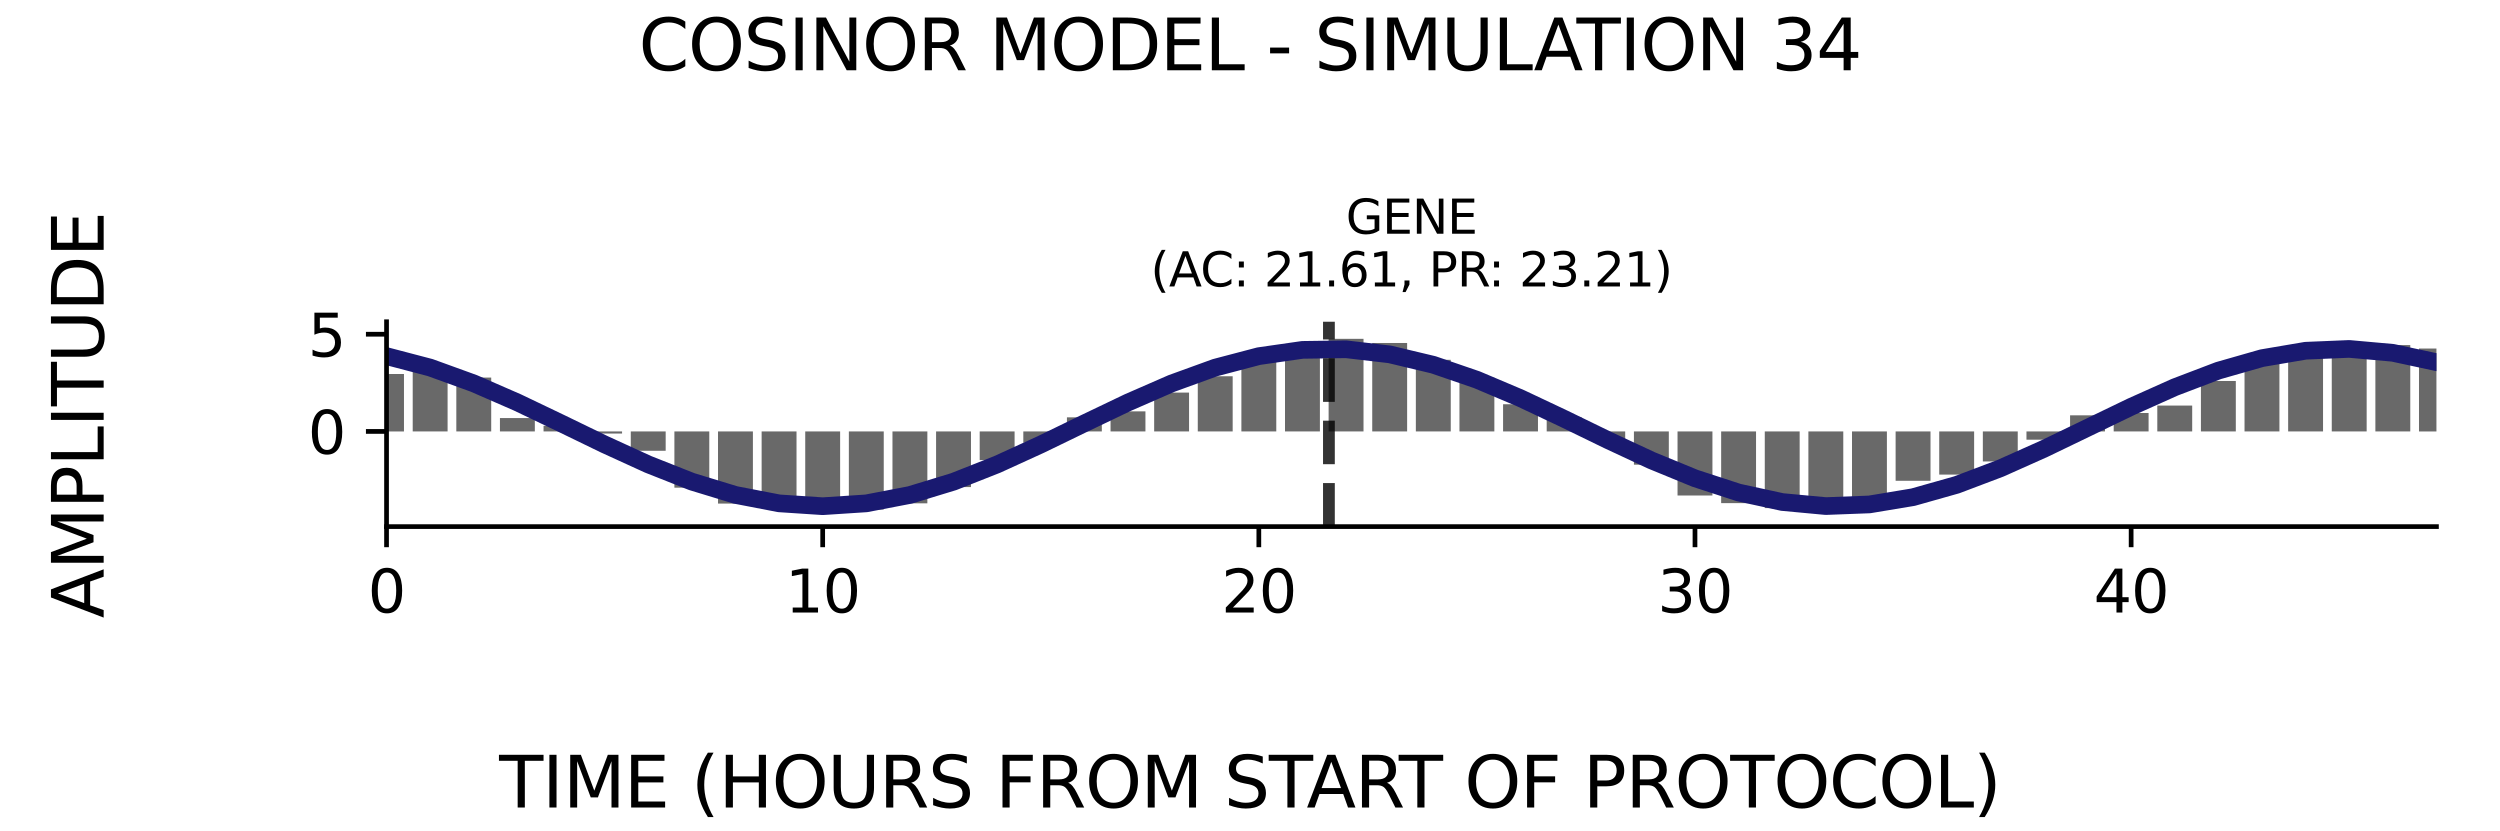 <?xml version="1.0" encoding="utf-8" standalone="no"?>
<!DOCTYPE svg PUBLIC "-//W3C//DTD SVG 1.1//EN"
  "http://www.w3.org/Graphics/SVG/1.1/DTD/svg11.dtd">
<svg xmlns:xlink="http://www.w3.org/1999/xlink" width="424.8pt" height="141.12pt" viewBox="0 0 424.8 141.12" xmlns="http://www.w3.org/2000/svg" version="1.1">
 <defs>
  <style type="text/css">*{stroke-linejoin: round; stroke-linecap: butt}</style>
 </defs>
 <g id="figure_1">
  <g id="patch_1">
   <path d="M 0 141.12 
L 424.8 141.12 
L 424.8 0 
L 0 0 
z
" style="fill: #ffffff"/>
  </g>
  <g id="axes_1">
   <g id="patch_2">
    <path d="M 65.68 89.48 
L 414 89.48 
L 414 54.672 
L 65.68 54.672 
z
" style="fill: #ffffff"/>
   </g>
   <g id="patch_3">
    <path d="M 62.716 73.309 
L 68.644 73.309 
L 68.644 63.55 
L 62.716 63.55 
z
" clip-path="url(#p3f9bea09cc)" style="fill: #696969"/>
   </g>
   <g id="patch_4">
    <path d="M 70.127 73.309 
L 76.055 73.309 
L 76.055 62.253 
L 70.127 62.253 
z
" clip-path="url(#p3f9bea09cc)" style="fill: #696969"/>
   </g>
   <g id="patch_5">
    <path d="M 77.538 73.309 
L 83.467 73.309 
L 83.467 64.156 
L 77.538 64.156 
z
" clip-path="url(#p3f9bea09cc)" style="fill: #696969"/>
   </g>
   <g id="patch_6">
    <path d="M 84.949 73.309 
L 90.878 73.309 
L 90.878 71.036 
L 84.949 71.036 
z
" clip-path="url(#p3f9bea09cc)" style="fill: #696969"/>
   </g>
   <g id="patch_7">
    <path d="M 92.36 73.309 
L 98.289 73.309 
L 98.289 72.352 
L 92.36 72.352 
z
" clip-path="url(#p3f9bea09cc)" style="fill: #696969"/>
   </g>
   <g id="patch_8">
    <path d="M 99.771 73.309 
L 105.7 73.309 
L 105.7 73.666 
L 99.771 73.666 
z
" clip-path="url(#p3f9bea09cc)" style="fill: #696969"/>
   </g>
   <g id="patch_9">
    <path d="M 107.182 73.309 
L 113.111 73.309 
L 113.111 76.596 
L 107.182 76.596 
z
" clip-path="url(#p3f9bea09cc)" style="fill: #696969"/>
   </g>
   <g id="patch_10">
    <path d="M 114.593 73.309 
L 120.522 73.309 
L 120.522 82.866 
L 114.593 82.866 
z
" clip-path="url(#p3f9bea09cc)" style="fill: #696969"/>
   </g>
   <g id="patch_11">
    <path d="M 122.004 73.309 
L 127.933 73.309 
L 127.933 85.568 
L 122.004 85.568 
z
" clip-path="url(#p3f9bea09cc)" style="fill: #696969"/>
   </g>
   <g id="patch_12">
    <path d="M 129.415 73.309 
L 135.344 73.309 
L 135.344 84.694 
L 129.415 84.694 
z
" clip-path="url(#p3f9bea09cc)" style="fill: #696969"/>
   </g>
   <g id="patch_13">
    <path d="M 136.826 73.309 
L 142.755 73.309 
L 142.755 85.728 
L 136.826 85.728 
z
" clip-path="url(#p3f9bea09cc)" style="fill: #696969"/>
   </g>
   <g id="patch_14">
    <path d="M 144.237 73.309 
L 150.166 73.309 
L 150.166 86.579 
L 144.237 86.579 
z
" clip-path="url(#p3f9bea09cc)" style="fill: #696969"/>
   </g>
   <g id="patch_15">
    <path d="M 151.648 73.309 
L 157.577 73.309 
L 157.577 85.526 
L 151.648 85.526 
z
" clip-path="url(#p3f9bea09cc)" style="fill: #696969"/>
   </g>
   <g id="patch_16">
    <path d="M 159.059 73.309 
L 164.988 73.309 
L 164.988 82.765 
L 159.059 82.765 
z
" clip-path="url(#p3f9bea09cc)" style="fill: #696969"/>
   </g>
   <g id="patch_17">
    <path d="M 166.47 73.309 
L 172.399 73.309 
L 172.399 78.171 
L 166.47 78.171 
z
" clip-path="url(#p3f9bea09cc)" style="fill: #696969"/>
   </g>
   <g id="patch_18">
    <path d="M 173.882 73.309 
L 179.81 73.309 
L 179.81 75.239 
L 173.882 75.239 
z
" clip-path="url(#p3f9bea09cc)" style="fill: #696969"/>
   </g>
   <g id="patch_19">
    <path d="M 181.293 73.309 
L 187.221 73.309 
L 187.221 70.915 
L 181.293 70.915 
z
" clip-path="url(#p3f9bea09cc)" style="fill: #696969"/>
   </g>
   <g id="patch_20">
    <path d="M 188.704 73.309 
L 194.633 73.309 
L 194.633 69.898 
L 188.704 69.898 
z
" clip-path="url(#p3f9bea09cc)" style="fill: #696969"/>
   </g>
   <g id="patch_21">
    <path d="M 196.115 73.309 
L 202.044 73.309 
L 202.044 66.708 
L 196.115 66.708 
z
" clip-path="url(#p3f9bea09cc)" style="fill: #696969"/>
   </g>
   <g id="patch_22">
    <path d="M 203.526 73.309 
L 209.455 73.309 
L 209.455 63.933 
L 203.526 63.933 
z
" clip-path="url(#p3f9bea09cc)" style="fill: #696969"/>
   </g>
   <g id="patch_23">
    <path d="M 210.937 73.309 
L 216.866 73.309 
L 216.866 60.038 
L 210.937 60.038 
z
" clip-path="url(#p3f9bea09cc)" style="fill: #696969"/>
   </g>
   <g id="patch_24">
    <path d="M 218.348 73.309 
L 224.277 73.309 
L 224.277 58.916 
L 218.348 58.916 
z
" clip-path="url(#p3f9bea09cc)" style="fill: #696969"/>
   </g>
   <g id="patch_25">
    <path d="M 225.759 73.309 
L 231.688 73.309 
L 231.688 57.573 
L 225.759 57.573 
z
" clip-path="url(#p3f9bea09cc)" style="fill: #696969"/>
   </g>
   <g id="patch_26">
    <path d="M 233.17 73.309 
L 239.099 73.309 
L 239.099 58.28 
L 233.17 58.28 
z
" clip-path="url(#p3f9bea09cc)" style="fill: #696969"/>
   </g>
   <g id="patch_27">
    <path d="M 240.581 73.309 
L 246.51 73.309 
L 246.51 61.14 
L 240.581 61.14 
z
" clip-path="url(#p3f9bea09cc)" style="fill: #696969"/>
   </g>
   <g id="patch_28">
    <path d="M 247.992 73.309 
L 253.921 73.309 
L 253.921 64.173 
L 247.992 64.173 
z
" clip-path="url(#p3f9bea09cc)" style="fill: #696969"/>
   </g>
   <g id="patch_29">
    <path d="M 255.403 73.309 
L 261.332 73.309 
L 261.332 68.69 
L 255.403 68.69 
z
" clip-path="url(#p3f9bea09cc)" style="fill: #696969"/>
   </g>
   <g id="patch_30">
    <path d="M 262.814 73.309 
L 268.743 73.309 
L 268.743 70.882 
L 262.814 70.882 
z
" clip-path="url(#p3f9bea09cc)" style="fill: #696969"/>
   </g>
   <g id="patch_31">
    <path d="M 270.225 73.309 
L 276.154 73.309 
L 276.154 74.619 
L 270.225 74.619 
z
" clip-path="url(#p3f9bea09cc)" style="fill: #696969"/>
   </g>
   <g id="patch_32">
    <path d="M 277.636 73.309 
L 283.565 73.309 
L 283.565 78.958 
L 277.636 78.958 
z
" clip-path="url(#p3f9bea09cc)" style="fill: #696969"/>
   </g>
   <g id="patch_33">
    <path d="M 285.047 73.309 
L 290.976 73.309 
L 290.976 84.196 
L 285.047 84.196 
z
" clip-path="url(#p3f9bea09cc)" style="fill: #696969"/>
   </g>
   <g id="patch_34">
    <path d="M 292.459 73.309 
L 298.387 73.309 
L 298.387 85.492 
L 292.459 85.492 
z
" clip-path="url(#p3f9bea09cc)" style="fill: #696969"/>
   </g>
   <g id="patch_35">
    <path d="M 299.87 73.309 
L 305.798 73.309 
L 305.798 86.334 
L 299.87 86.334 
z
" clip-path="url(#p3f9bea09cc)" style="fill: #696969"/>
   </g>
   <g id="patch_36">
    <path d="M 307.281 73.309 
L 313.21 73.309 
L 313.21 85.235 
L 307.281 85.235 
z
" clip-path="url(#p3f9bea09cc)" style="fill: #696969"/>
   </g>
   <g id="patch_37">
    <path d="M 314.692 73.309 
L 320.621 73.309 
L 320.621 84.66 
L 314.692 84.66 
z
" clip-path="url(#p3f9bea09cc)" style="fill: #696969"/>
   </g>
   <g id="patch_38">
    <path d="M 322.103 73.309 
L 328.032 73.309 
L 328.032 81.696 
L 322.103 81.696 
z
" clip-path="url(#p3f9bea09cc)" style="fill: #696969"/>
   </g>
   <g id="patch_39">
    <path d="M 329.514 73.309 
L 335.443 73.309 
L 335.443 80.643 
L 329.514 80.643 
z
" clip-path="url(#p3f9bea09cc)" style="fill: #696969"/>
   </g>
   <g id="patch_40">
    <path d="M 336.925 73.309 
L 342.854 73.309 
L 342.854 78.411 
L 336.925 78.411 
z
" clip-path="url(#p3f9bea09cc)" style="fill: #696969"/>
   </g>
   <g id="patch_41">
    <path d="M 344.336 73.309 
L 350.265 73.309 
L 350.265 74.712 
L 344.336 74.712 
z
" clip-path="url(#p3f9bea09cc)" style="fill: #696969"/>
   </g>
   <g id="patch_42">
    <path d="M 351.747 73.309 
L 357.676 73.309 
L 357.676 70.573 
L 351.747 70.573 
z
" clip-path="url(#p3f9bea09cc)" style="fill: #696969"/>
   </g>
   <g id="patch_43">
    <path d="M 359.158 73.309 
L 365.087 73.309 
L 365.087 70.177 
L 359.158 70.177 
z
" clip-path="url(#p3f9bea09cc)" style="fill: #696969"/>
   </g>
   <g id="patch_44">
    <path d="M 366.569 73.309 
L 372.498 73.309 
L 372.498 68.914 
L 366.569 68.914 
z
" clip-path="url(#p3f9bea09cc)" style="fill: #696969"/>
   </g>
   <g id="patch_45">
    <path d="M 373.98 73.309 
L 379.909 73.309 
L 379.909 64.736 
L 373.98 64.736 
z
" clip-path="url(#p3f9bea09cc)" style="fill: #696969"/>
   </g>
   <g id="patch_46">
    <path d="M 381.391 73.309 
L 387.32 73.309 
L 387.32 61.657 
L 381.391 61.657 
z
" clip-path="url(#p3f9bea09cc)" style="fill: #696969"/>
   </g>
   <g id="patch_47">
    <path d="M 388.802 73.309 
L 394.731 73.309 
L 394.731 59.023 
L 388.802 59.023 
z
" clip-path="url(#p3f9bea09cc)" style="fill: #696969"/>
   </g>
   <g id="patch_48">
    <path d="M 396.213 73.309 
L 402.142 73.309 
L 402.142 58.839 
L 396.213 58.839 
z
" clip-path="url(#p3f9bea09cc)" style="fill: #696969"/>
   </g>
   <g id="patch_49">
    <path d="M 403.625 73.309 
L 409.553 73.309 
L 409.553 58.636 
L 403.625 58.636 
z
" clip-path="url(#p3f9bea09cc)" style="fill: #696969"/>
   </g>
   <g id="patch_50">
    <path d="M 411.036 73.309 
L 416.964 73.309 
L 416.964 59.225 
L 411.036 59.225 
z
" clip-path="url(#p3f9bea09cc)" style="fill: #696969"/>
   </g>
   <g id="matplotlib.axis_1">
    <g id="xtick_1">
     <g id="line2d_1">
      <defs>
       <path id="ma8e24f4838" d="M 0 0 
L 0 3.5 
" style="stroke: #000000; stroke-width: 0.8"/>
      </defs>
      <g>
       <use xlink:href="#ma8e24f4838" x="65.68" y="89.48" style="stroke: #000000; stroke-width: 0.8"/>
      </g>
     </g>
     <g id="text_1">
      <!-- 0 -->
      <g transform="translate(62.499 104.078) scale(0.1 -0.1)">
       <defs>
        <path id="DejaVuSans-30" d="M 2034 4250 
Q 1547 4250 1301 3770 
Q 1056 3291 1056 2328 
Q 1056 1369 1301 889 
Q 1547 409 2034 409 
Q 2525 409 2770 889 
Q 3016 1369 3016 2328 
Q 3016 3291 2770 3770 
Q 2525 4250 2034 4250 
z
M 2034 4750 
Q 2819 4750 3233 4129 
Q 3647 3509 3647 2328 
Q 3647 1150 3233 529 
Q 2819 -91 2034 -91 
Q 1250 -91 836 529 
Q 422 1150 422 2328 
Q 422 3509 836 4129 
Q 1250 4750 2034 4750 
z
" transform="scale(0.016)"/>
       </defs>
       <use xlink:href="#DejaVuSans-30"/>
      </g>
     </g>
    </g>
    <g id="xtick_2">
     <g id="line2d_2">
      <g>
       <use xlink:href="#ma8e24f4838" x="139.791" y="89.48" style="stroke: #000000; stroke-width: 0.8"/>
      </g>
     </g>
     <g id="text_2">
      <!-- 10 -->
      <g transform="translate(133.428 104.078) scale(0.1 -0.1)">
       <defs>
        <path id="DejaVuSans-31" d="M 794 531 
L 1825 531 
L 1825 4091 
L 703 3866 
L 703 4441 
L 1819 4666 
L 2450 4666 
L 2450 531 
L 3481 531 
L 3481 0 
L 794 0 
L 794 531 
z
" transform="scale(0.016)"/>
       </defs>
       <use xlink:href="#DejaVuSans-31"/>
       <use xlink:href="#DejaVuSans-30" x="63.623"/>
      </g>
     </g>
    </g>
    <g id="xtick_3">
     <g id="line2d_3">
      <g>
       <use xlink:href="#ma8e24f4838" x="213.901" y="89.48" style="stroke: #000000; stroke-width: 0.8"/>
      </g>
     </g>
     <g id="text_3">
      <!-- 20 -->
      <g transform="translate(207.539 104.078) scale(0.1 -0.1)">
       <defs>
        <path id="DejaVuSans-32" d="M 1228 531 
L 3431 531 
L 3431 0 
L 469 0 
L 469 531 
Q 828 903 1448 1529 
Q 2069 2156 2228 2338 
Q 2531 2678 2651 2914 
Q 2772 3150 2772 3378 
Q 2772 3750 2511 3984 
Q 2250 4219 1831 4219 
Q 1534 4219 1204 4116 
Q 875 4013 500 3803 
L 500 4441 
Q 881 4594 1212 4672 
Q 1544 4750 1819 4750 
Q 2544 4750 2975 4387 
Q 3406 4025 3406 3419 
Q 3406 3131 3298 2873 
Q 3191 2616 2906 2266 
Q 2828 2175 2409 1742 
Q 1991 1309 1228 531 
z
" transform="scale(0.016)"/>
       </defs>
       <use xlink:href="#DejaVuSans-32"/>
       <use xlink:href="#DejaVuSans-30" x="63.623"/>
      </g>
     </g>
    </g>
    <g id="xtick_4">
     <g id="line2d_4">
      <g>
       <use xlink:href="#ma8e24f4838" x="288.012" y="89.48" style="stroke: #000000; stroke-width: 0.8"/>
      </g>
     </g>
     <g id="text_4">
      <!-- 30 -->
      <g transform="translate(281.649 104.078) scale(0.1 -0.1)">
       <defs>
        <path id="DejaVuSans-33" d="M 2597 2516 
Q 3050 2419 3304 2112 
Q 3559 1806 3559 1356 
Q 3559 666 3084 287 
Q 2609 -91 1734 -91 
Q 1441 -91 1130 -33 
Q 819 25 488 141 
L 488 750 
Q 750 597 1062 519 
Q 1375 441 1716 441 
Q 2309 441 2620 675 
Q 2931 909 2931 1356 
Q 2931 1769 2642 2001 
Q 2353 2234 1838 2234 
L 1294 2234 
L 1294 2753 
L 1863 2753 
Q 2328 2753 2575 2939 
Q 2822 3125 2822 3475 
Q 2822 3834 2567 4026 
Q 2313 4219 1838 4219 
Q 1578 4219 1281 4162 
Q 984 4106 628 3988 
L 628 4550 
Q 988 4650 1302 4700 
Q 1616 4750 1894 4750 
Q 2613 4750 3031 4423 
Q 3450 4097 3450 3541 
Q 3450 3153 3228 2886 
Q 3006 2619 2597 2516 
z
" transform="scale(0.016)"/>
       </defs>
       <use xlink:href="#DejaVuSans-33"/>
       <use xlink:href="#DejaVuSans-30" x="63.623"/>
      </g>
     </g>
    </g>
    <g id="xtick_5">
     <g id="line2d_5">
      <g>
       <use xlink:href="#ma8e24f4838" x="362.123" y="89.48" style="stroke: #000000; stroke-width: 0.8"/>
      </g>
     </g>
     <g id="text_5">
      <!-- 40 -->
      <g transform="translate(355.76 104.078) scale(0.1 -0.1)">
       <defs>
        <path id="DejaVuSans-34" d="M 2419 4116 
L 825 1625 
L 2419 1625 
L 2419 4116 
z
M 2253 4666 
L 3047 4666 
L 3047 1625 
L 3713 1625 
L 3713 1100 
L 3047 1100 
L 3047 0 
L 2419 0 
L 2419 1100 
L 313 1100 
L 313 1709 
L 2253 4666 
z
" transform="scale(0.016)"/>
       </defs>
       <use xlink:href="#DejaVuSans-34"/>
       <use xlink:href="#DejaVuSans-30" x="63.623"/>
      </g>
     </g>
    </g>
   </g>
   <g id="matplotlib.axis_2">
    <g id="ytick_1">
     <g id="line2d_6">
      <defs>
       <path id="m869f3fb272" d="M 0 0 
L -3.5 0 
" style="stroke: #000000; stroke-width: 0.8"/>
      </defs>
      <g>
       <use xlink:href="#m869f3fb272" x="65.68" y="73.309" style="stroke: #000000; stroke-width: 0.8"/>
      </g>
     </g>
     <g id="text_6">
      <!-- 0 -->
      <g transform="translate(52.318 77.108) scale(0.1 -0.1)">
       <use xlink:href="#DejaVuSans-30"/>
      </g>
     </g>
    </g>
    <g id="ytick_2">
     <g id="line2d_7">
      <g>
       <use xlink:href="#m869f3fb272" x="65.68" y="56.793" style="stroke: #000000; stroke-width: 0.8"/>
      </g>
     </g>
     <g id="text_7">
      <!-- 5 -->
      <g transform="translate(52.318 60.593) scale(0.1 -0.1)">
       <defs>
        <path id="DejaVuSans-35" d="M 691 4666 
L 3169 4666 
L 3169 4134 
L 1269 4134 
L 1269 2991 
Q 1406 3038 1543 3061 
Q 1681 3084 1819 3084 
Q 2600 3084 3056 2656 
Q 3513 2228 3513 1497 
Q 3513 744 3044 326 
Q 2575 -91 1722 -91 
Q 1428 -91 1123 -41 
Q 819 9 494 109 
L 494 744 
Q 775 591 1075 516 
Q 1375 441 1709 441 
Q 2250 441 2565 725 
Q 2881 1009 2881 1497 
Q 2881 1984 2565 2268 
Q 2250 2553 1709 2553 
Q 1456 2553 1204 2497 
Q 953 2441 691 2322 
L 691 4666 
z
" transform="scale(0.016)"/>
       </defs>
       <use xlink:href="#DejaVuSans-35"/>
      </g>
     </g>
    </g>
   </g>
   <g id="line2d_8">
    <path d="M 65.68 60.512 
L 73.091 62.457 
L 80.502 65.145 
L 87.913 68.378 
L 95.324 71.923 
L 102.735 75.52 
L 110.146 78.907 
L 117.557 81.839 
L 124.969 84.1 
L 132.38 85.528 
L 139.791 86.016 
L 147.202 85.531 
L 154.613 84.107 
L 162.024 81.849 
L 169.435 78.919 
L 176.846 75.533 
L 184.257 71.937 
L 191.668 68.391 
L 199.079 65.156 
L 206.49 62.466 
L 213.901 60.517 
L 221.312 59.452 
L 228.723 59.348 
L 236.134 60.212 
L 243.546 61.981 
L 250.957 64.528 
L 258.368 67.665 
L 265.779 71.165 
L 273.19 74.773 
L 280.601 78.226 
L 288.012 81.272 
L 295.423 83.69 
L 302.834 85.303 
L 310.245 85.994 
L 317.656 85.713 
L 325.067 84.48 
L 332.478 82.385 
L 339.889 79.58 
L 347.3 76.27 
L 354.711 72.696 
L 362.123 69.119 
L 369.534 65.798 
L 376.945 62.975 
L 384.356 60.857 
L 391.767 59.598 
L 399.178 59.288 
L 406.589 59.952 
L 414 61.54 
" clip-path="url(#p3f9bea09cc)" style="fill: none; stroke: #191970; stroke-width: 3; stroke-linecap: square"/>
   </g>
   <g id="line2d_9">
    <path d="M 225.81 89.48 
L 225.81 54.672 
" clip-path="url(#p3f9bea09cc)" style="fill: none; stroke-dasharray: 7.4,3.2; stroke-dashoffset: 0; stroke: #000000; stroke-opacity: 0.8; stroke-width: 2"/>
   </g>
   <g id="patch_51">
    <path d="M 65.68 89.48 
L 65.68 54.672 
" style="fill: none; stroke: #000000; stroke-width: 0.8; stroke-linejoin: miter; stroke-linecap: square"/>
   </g>
   <g id="patch_52">
    <path d="M 65.68 89.48 
L 414 89.48 
" style="fill: none; stroke: #000000; stroke-width: 0.8; stroke-linejoin: miter; stroke-linecap: square"/>
   </g>
   <g id="text_8">
    <!-- GENE -->
    <g transform="translate(228.693 39.714) scale(0.08 -0.08)">
     <defs>
      <path id="DejaVuSans-47" d="M 3809 666 
L 3809 1919 
L 2778 1919 
L 2778 2438 
L 4434 2438 
L 4434 434 
Q 4069 175 3628 42 
Q 3188 -91 2688 -91 
Q 1594 -91 976 548 
Q 359 1188 359 2328 
Q 359 3472 976 4111 
Q 1594 4750 2688 4750 
Q 3144 4750 3555 4637 
Q 3966 4525 4313 4306 
L 4313 3634 
Q 3963 3931 3569 4081 
Q 3175 4231 2741 4231 
Q 1884 4231 1454 3753 
Q 1025 3275 1025 2328 
Q 1025 1384 1454 906 
Q 1884 428 2741 428 
Q 3075 428 3337 486 
Q 3600 544 3809 666 
z
" transform="scale(0.016)"/>
      <path id="DejaVuSans-45" d="M 628 4666 
L 3578 4666 
L 3578 4134 
L 1259 4134 
L 1259 2753 
L 3481 2753 
L 3481 2222 
L 1259 2222 
L 1259 531 
L 3634 531 
L 3634 0 
L 628 0 
L 628 4666 
z
" transform="scale(0.016)"/>
      <path id="DejaVuSans-4e" d="M 628 4666 
L 1478 4666 
L 3547 763 
L 3547 4666 
L 4159 4666 
L 4159 0 
L 3309 0 
L 1241 3903 
L 1241 0 
L 628 0 
L 628 4666 
z
" transform="scale(0.016)"/>
     </defs>
     <use xlink:href="#DejaVuSans-47"/>
     <use xlink:href="#DejaVuSans-45" x="77.49"/>
     <use xlink:href="#DejaVuSans-4e" x="140.674"/>
     <use xlink:href="#DejaVuSans-45" x="215.479"/>
    </g>
    <!-- (AC: 21.61, PR: 23.21) -->
    <g transform="translate(195.511 48.672) scale(0.08 -0.08)">
     <defs>
      <path id="DejaVuSans-28" d="M 1984 4856 
Q 1566 4138 1362 3434 
Q 1159 2731 1159 2009 
Q 1159 1288 1364 580 
Q 1569 -128 1984 -844 
L 1484 -844 
Q 1016 -109 783 600 
Q 550 1309 550 2009 
Q 550 2706 781 3412 
Q 1013 4119 1484 4856 
L 1984 4856 
z
" transform="scale(0.016)"/>
      <path id="DejaVuSans-41" d="M 2188 4044 
L 1331 1722 
L 3047 1722 
L 2188 4044 
z
M 1831 4666 
L 2547 4666 
L 4325 0 
L 3669 0 
L 3244 1197 
L 1141 1197 
L 716 0 
L 50 0 
L 1831 4666 
z
" transform="scale(0.016)"/>
      <path id="DejaVuSans-43" d="M 4122 4306 
L 4122 3641 
Q 3803 3938 3442 4084 
Q 3081 4231 2675 4231 
Q 1875 4231 1450 3742 
Q 1025 3253 1025 2328 
Q 1025 1406 1450 917 
Q 1875 428 2675 428 
Q 3081 428 3442 575 
Q 3803 722 4122 1019 
L 4122 359 
Q 3791 134 3420 21 
Q 3050 -91 2638 -91 
Q 1578 -91 968 557 
Q 359 1206 359 2328 
Q 359 3453 968 4101 
Q 1578 4750 2638 4750 
Q 3056 4750 3426 4639 
Q 3797 4528 4122 4306 
z
" transform="scale(0.016)"/>
      <path id="DejaVuSans-3a" d="M 750 794 
L 1409 794 
L 1409 0 
L 750 0 
L 750 794 
z
M 750 3309 
L 1409 3309 
L 1409 2516 
L 750 2516 
L 750 3309 
z
" transform="scale(0.016)"/>
      <path id="DejaVuSans-20" transform="scale(0.016)"/>
      <path id="DejaVuSans-2e" d="M 684 794 
L 1344 794 
L 1344 0 
L 684 0 
L 684 794 
z
" transform="scale(0.016)"/>
      <path id="DejaVuSans-36" d="M 2113 2584 
Q 1688 2584 1439 2293 
Q 1191 2003 1191 1497 
Q 1191 994 1439 701 
Q 1688 409 2113 409 
Q 2538 409 2786 701 
Q 3034 994 3034 1497 
Q 3034 2003 2786 2293 
Q 2538 2584 2113 2584 
z
M 3366 4563 
L 3366 3988 
Q 3128 4100 2886 4159 
Q 2644 4219 2406 4219 
Q 1781 4219 1451 3797 
Q 1122 3375 1075 2522 
Q 1259 2794 1537 2939 
Q 1816 3084 2150 3084 
Q 2853 3084 3261 2657 
Q 3669 2231 3669 1497 
Q 3669 778 3244 343 
Q 2819 -91 2113 -91 
Q 1303 -91 875 529 
Q 447 1150 447 2328 
Q 447 3434 972 4092 
Q 1497 4750 2381 4750 
Q 2619 4750 2861 4703 
Q 3103 4656 3366 4563 
z
" transform="scale(0.016)"/>
      <path id="DejaVuSans-2c" d="M 750 794 
L 1409 794 
L 1409 256 
L 897 -744 
L 494 -744 
L 750 256 
L 750 794 
z
" transform="scale(0.016)"/>
      <path id="DejaVuSans-50" d="M 1259 4147 
L 1259 2394 
L 2053 2394 
Q 2494 2394 2734 2622 
Q 2975 2850 2975 3272 
Q 2975 3691 2734 3919 
Q 2494 4147 2053 4147 
L 1259 4147 
z
M 628 4666 
L 2053 4666 
Q 2838 4666 3239 4311 
Q 3641 3956 3641 3272 
Q 3641 2581 3239 2228 
Q 2838 1875 2053 1875 
L 1259 1875 
L 1259 0 
L 628 0 
L 628 4666 
z
" transform="scale(0.016)"/>
      <path id="DejaVuSans-52" d="M 2841 2188 
Q 3044 2119 3236 1894 
Q 3428 1669 3622 1275 
L 4263 0 
L 3584 0 
L 2988 1197 
Q 2756 1666 2539 1819 
Q 2322 1972 1947 1972 
L 1259 1972 
L 1259 0 
L 628 0 
L 628 4666 
L 2053 4666 
Q 2853 4666 3247 4331 
Q 3641 3997 3641 3322 
Q 3641 2881 3436 2590 
Q 3231 2300 2841 2188 
z
M 1259 4147 
L 1259 2491 
L 2053 2491 
Q 2509 2491 2742 2702 
Q 2975 2913 2975 3322 
Q 2975 3731 2742 3939 
Q 2509 4147 2053 4147 
L 1259 4147 
z
" transform="scale(0.016)"/>
      <path id="DejaVuSans-29" d="M 513 4856 
L 1013 4856 
Q 1481 4119 1714 3412 
Q 1947 2706 1947 2009 
Q 1947 1309 1714 600 
Q 1481 -109 1013 -844 
L 513 -844 
Q 928 -128 1133 580 
Q 1338 1288 1338 2009 
Q 1338 2731 1133 3434 
Q 928 4138 513 4856 
z
" transform="scale(0.016)"/>
     </defs>
     <use xlink:href="#DejaVuSans-28"/>
     <use xlink:href="#DejaVuSans-41" x="39.014"/>
     <use xlink:href="#DejaVuSans-43" x="105.672"/>
     <use xlink:href="#DejaVuSans-3a" x="175.496"/>
     <use xlink:href="#DejaVuSans-20" x="209.188"/>
     <use xlink:href="#DejaVuSans-32" x="240.975"/>
     <use xlink:href="#DejaVuSans-31" x="304.598"/>
     <use xlink:href="#DejaVuSans-2e" x="368.221"/>
     <use xlink:href="#DejaVuSans-36" x="400.008"/>
     <use xlink:href="#DejaVuSans-31" x="463.631"/>
     <use xlink:href="#DejaVuSans-2c" x="527.254"/>
     <use xlink:href="#DejaVuSans-20" x="559.041"/>
     <use xlink:href="#DejaVuSans-50" x="590.828"/>
     <use xlink:href="#DejaVuSans-52" x="651.131"/>
     <use xlink:href="#DejaVuSans-3a" x="717.488"/>
     <use xlink:href="#DejaVuSans-20" x="751.18"/>
     <use xlink:href="#DejaVuSans-32" x="782.967"/>
     <use xlink:href="#DejaVuSans-33" x="846.59"/>
     <use xlink:href="#DejaVuSans-2e" x="910.213"/>
     <use xlink:href="#DejaVuSans-32" x="942"/>
     <use xlink:href="#DejaVuSans-31" x="1005.623"/>
     <use xlink:href="#DejaVuSans-29" x="1069.246"/>
    </g>
   </g>
  </g>
  <g id="text_9">
   <!-- COSINOR MODEL - SIMULATION 34 -->
   <g transform="translate(108.534 11.941) scale(0.12 -0.12)">
    <defs>
     <path id="DejaVuSans-4f" d="M 2522 4238 
Q 1834 4238 1429 3725 
Q 1025 3213 1025 2328 
Q 1025 1447 1429 934 
Q 1834 422 2522 422 
Q 3209 422 3611 934 
Q 4013 1447 4013 2328 
Q 4013 3213 3611 3725 
Q 3209 4238 2522 4238 
z
M 2522 4750 
Q 3503 4750 4090 4092 
Q 4678 3434 4678 2328 
Q 4678 1225 4090 567 
Q 3503 -91 2522 -91 
Q 1538 -91 948 565 
Q 359 1222 359 2328 
Q 359 3434 948 4092 
Q 1538 4750 2522 4750 
z
" transform="scale(0.016)"/>
     <path id="DejaVuSans-53" d="M 3425 4513 
L 3425 3897 
Q 3066 4069 2747 4153 
Q 2428 4238 2131 4238 
Q 1616 4238 1336 4038 
Q 1056 3838 1056 3469 
Q 1056 3159 1242 3001 
Q 1428 2844 1947 2747 
L 2328 2669 
Q 3034 2534 3370 2195 
Q 3706 1856 3706 1288 
Q 3706 609 3251 259 
Q 2797 -91 1919 -91 
Q 1588 -91 1214 -16 
Q 841 59 441 206 
L 441 856 
Q 825 641 1194 531 
Q 1563 422 1919 422 
Q 2459 422 2753 634 
Q 3047 847 3047 1241 
Q 3047 1584 2836 1778 
Q 2625 1972 2144 2069 
L 1759 2144 
Q 1053 2284 737 2584 
Q 422 2884 422 3419 
Q 422 4038 858 4394 
Q 1294 4750 2059 4750 
Q 2388 4750 2728 4690 
Q 3069 4631 3425 4513 
z
" transform="scale(0.016)"/>
     <path id="DejaVuSans-49" d="M 628 4666 
L 1259 4666 
L 1259 0 
L 628 0 
L 628 4666 
z
" transform="scale(0.016)"/>
     <path id="DejaVuSans-4d" d="M 628 4666 
L 1569 4666 
L 2759 1491 
L 3956 4666 
L 4897 4666 
L 4897 0 
L 4281 0 
L 4281 4097 
L 3078 897 
L 2444 897 
L 1241 4097 
L 1241 0 
L 628 0 
L 628 4666 
z
" transform="scale(0.016)"/>
     <path id="DejaVuSans-44" d="M 1259 4147 
L 1259 519 
L 2022 519 
Q 2988 519 3436 956 
Q 3884 1394 3884 2338 
Q 3884 3275 3436 3711 
Q 2988 4147 2022 4147 
L 1259 4147 
z
M 628 4666 
L 1925 4666 
Q 3281 4666 3915 4102 
Q 4550 3538 4550 2338 
Q 4550 1131 3912 565 
Q 3275 0 1925 0 
L 628 0 
L 628 4666 
z
" transform="scale(0.016)"/>
     <path id="DejaVuSans-4c" d="M 628 4666 
L 1259 4666 
L 1259 531 
L 3531 531 
L 3531 0 
L 628 0 
L 628 4666 
z
" transform="scale(0.016)"/>
     <path id="DejaVuSans-2d" d="M 313 2009 
L 1997 2009 
L 1997 1497 
L 313 1497 
L 313 2009 
z
" transform="scale(0.016)"/>
     <path id="DejaVuSans-55" d="M 556 4666 
L 1191 4666 
L 1191 1831 
Q 1191 1081 1462 751 
Q 1734 422 2344 422 
Q 2950 422 3222 751 
Q 3494 1081 3494 1831 
L 3494 4666 
L 4128 4666 
L 4128 1753 
Q 4128 841 3676 375 
Q 3225 -91 2344 -91 
Q 1459 -91 1007 375 
Q 556 841 556 1753 
L 556 4666 
z
" transform="scale(0.016)"/>
     <path id="DejaVuSans-54" d="M -19 4666 
L 3928 4666 
L 3928 4134 
L 2272 4134 
L 2272 0 
L 1638 0 
L 1638 4134 
L -19 4134 
L -19 4666 
z
" transform="scale(0.016)"/>
    </defs>
    <use xlink:href="#DejaVuSans-43"/>
    <use xlink:href="#DejaVuSans-4f" x="69.824"/>
    <use xlink:href="#DejaVuSans-53" x="148.535"/>
    <use xlink:href="#DejaVuSans-49" x="212.012"/>
    <use xlink:href="#DejaVuSans-4e" x="241.504"/>
    <use xlink:href="#DejaVuSans-4f" x="316.309"/>
    <use xlink:href="#DejaVuSans-52" x="395.02"/>
    <use xlink:href="#DejaVuSans-20" x="464.502"/>
    <use xlink:href="#DejaVuSans-4d" x="496.289"/>
    <use xlink:href="#DejaVuSans-4f" x="582.568"/>
    <use xlink:href="#DejaVuSans-44" x="661.279"/>
    <use xlink:href="#DejaVuSans-45" x="738.281"/>
    <use xlink:href="#DejaVuSans-4c" x="801.465"/>
    <use xlink:href="#DejaVuSans-20" x="857.178"/>
    <use xlink:href="#DejaVuSans-2d" x="888.965"/>
    <use xlink:href="#DejaVuSans-20" x="925.049"/>
    <use xlink:href="#DejaVuSans-53" x="956.836"/>
    <use xlink:href="#DejaVuSans-49" x="1020.312"/>
    <use xlink:href="#DejaVuSans-4d" x="1049.805"/>
    <use xlink:href="#DejaVuSans-55" x="1136.084"/>
    <use xlink:href="#DejaVuSans-4c" x="1209.277"/>
    <use xlink:href="#DejaVuSans-41" x="1267.24"/>
    <use xlink:href="#DejaVuSans-54" x="1327.898"/>
    <use xlink:href="#DejaVuSans-49" x="1388.982"/>
    <use xlink:href="#DejaVuSans-4f" x="1418.475"/>
    <use xlink:href="#DejaVuSans-4e" x="1497.186"/>
    <use xlink:href="#DejaVuSans-20" x="1571.99"/>
    <use xlink:href="#DejaVuSans-33" x="1603.777"/>
    <use xlink:href="#DejaVuSans-34" x="1667.4"/>
   </g>
  </g>
  <g id="text_10">
   <!-- TIME (HOURS FROM START OF PROTOCOL) -->
   <g transform="translate(84.817 137.213) scale(0.12 -0.12)">
    <defs>
     <path id="DejaVuSans-48" d="M 628 4666 
L 1259 4666 
L 1259 2753 
L 3553 2753 
L 3553 4666 
L 4184 4666 
L 4184 0 
L 3553 0 
L 3553 2222 
L 1259 2222 
L 1259 0 
L 628 0 
L 628 4666 
z
" transform="scale(0.016)"/>
     <path id="DejaVuSans-46" d="M 628 4666 
L 3309 4666 
L 3309 4134 
L 1259 4134 
L 1259 2759 
L 3109 2759 
L 3109 2228 
L 1259 2228 
L 1259 0 
L 628 0 
L 628 4666 
z
" transform="scale(0.016)"/>
    </defs>
    <use xlink:href="#DejaVuSans-54"/>
    <use xlink:href="#DejaVuSans-49" x="61.084"/>
    <use xlink:href="#DejaVuSans-4d" x="90.576"/>
    <use xlink:href="#DejaVuSans-45" x="176.855"/>
    <use xlink:href="#DejaVuSans-20" x="240.039"/>
    <use xlink:href="#DejaVuSans-28" x="271.826"/>
    <use xlink:href="#DejaVuSans-48" x="310.84"/>
    <use xlink:href="#DejaVuSans-4f" x="386.035"/>
    <use xlink:href="#DejaVuSans-55" x="464.746"/>
    <use xlink:href="#DejaVuSans-52" x="537.939"/>
    <use xlink:href="#DejaVuSans-53" x="607.422"/>
    <use xlink:href="#DejaVuSans-20" x="670.898"/>
    <use xlink:href="#DejaVuSans-46" x="702.686"/>
    <use xlink:href="#DejaVuSans-52" x="760.205"/>
    <use xlink:href="#DejaVuSans-4f" x="829.688"/>
    <use xlink:href="#DejaVuSans-4d" x="908.398"/>
    <use xlink:href="#DejaVuSans-20" x="994.678"/>
    <use xlink:href="#DejaVuSans-53" x="1026.465"/>
    <use xlink:href="#DejaVuSans-54" x="1089.941"/>
    <use xlink:href="#DejaVuSans-41" x="1143.275"/>
    <use xlink:href="#DejaVuSans-52" x="1211.684"/>
    <use xlink:href="#DejaVuSans-54" x="1273.916"/>
    <use xlink:href="#DejaVuSans-20" x="1335"/>
    <use xlink:href="#DejaVuSans-4f" x="1366.787"/>
    <use xlink:href="#DejaVuSans-46" x="1445.498"/>
    <use xlink:href="#DejaVuSans-20" x="1503.018"/>
    <use xlink:href="#DejaVuSans-50" x="1534.805"/>
    <use xlink:href="#DejaVuSans-52" x="1595.107"/>
    <use xlink:href="#DejaVuSans-4f" x="1664.59"/>
    <use xlink:href="#DejaVuSans-54" x="1743.301"/>
    <use xlink:href="#DejaVuSans-4f" x="1804.385"/>
    <use xlink:href="#DejaVuSans-43" x="1883.096"/>
    <use xlink:href="#DejaVuSans-4f" x="1952.92"/>
    <use xlink:href="#DejaVuSans-4c" x="2031.631"/>
    <use xlink:href="#DejaVuSans-29" x="2087.344"/>
   </g>
  </g>
  <g id="text_11">
   <!-- AMPLITUDE -->
   <g transform="translate(17.614 105.039) rotate(-90) scale(0.12 -0.12)">
    <use xlink:href="#DejaVuSans-41"/>
    <use xlink:href="#DejaVuSans-4d" x="68.408"/>
    <use xlink:href="#DejaVuSans-50" x="154.688"/>
    <use xlink:href="#DejaVuSans-4c" x="214.99"/>
    <use xlink:href="#DejaVuSans-49" x="270.703"/>
    <use xlink:href="#DejaVuSans-54" x="300.195"/>
    <use xlink:href="#DejaVuSans-55" x="361.279"/>
    <use xlink:href="#DejaVuSans-44" x="434.473"/>
    <use xlink:href="#DejaVuSans-45" x="511.475"/>
   </g>
  </g>
 </g>
 <defs>
  <clipPath id="p3f9bea09cc">
   <rect x="65.68" y="54.672" width="348.32" height="34.808"/>
  </clipPath>
 </defs>
</svg>

